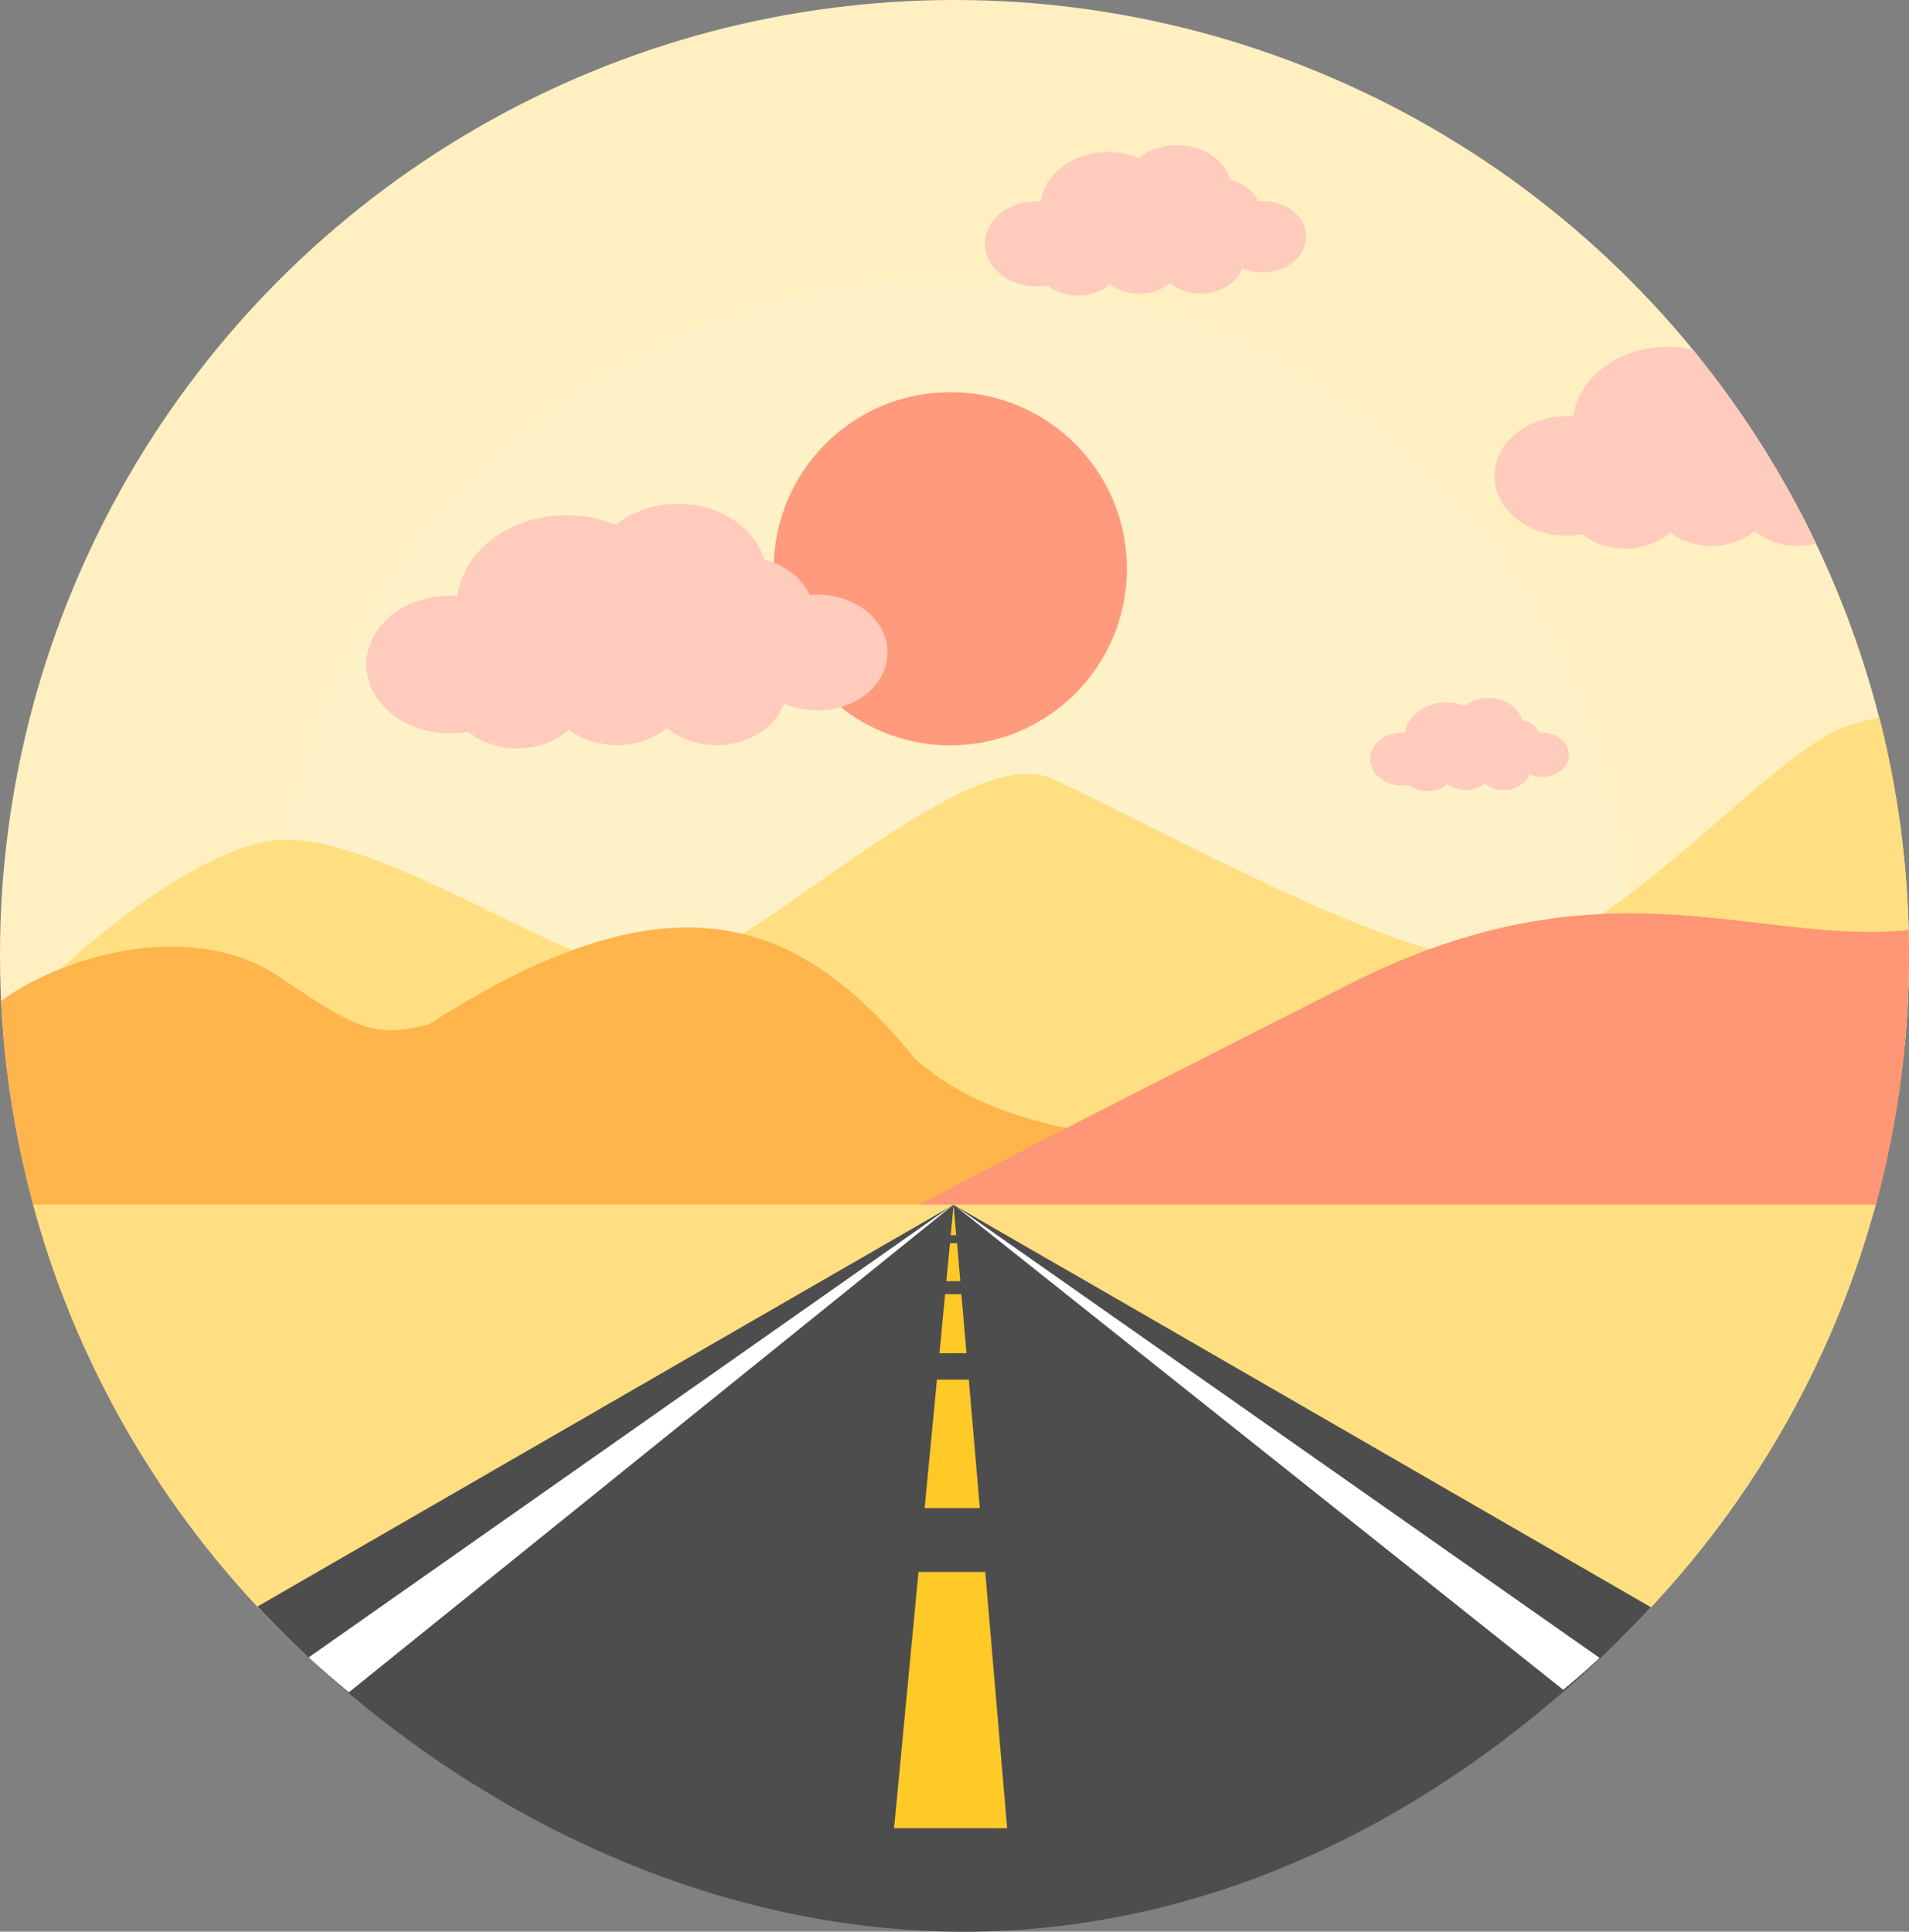 <?xml version="1.0" encoding="utf-8"?>
<!-- Generator: Adobe Illustrator 21.1.0, SVG Export Plug-In . SVG Version: 6.00 Build 0)  -->
<svg version="1.1" id="Layer_1" xmlns="http://www.w3.org/2000/svg" xmlns:xlink="http://www.w3.org/1999/xlink" x="0px" y="0px"
	 width="105.5px" height="106.75px" viewBox="0 0 105.5 106.75" style="enable-background:new 0 0 105.5 106.75;"
	 xml:space="preserve">
<rect x="0" y="0" width="105.5" height="106.75" fill="#808080" stroke="none"/>
<style type="text/css">
	.st0{fill:#B1E9F1;}
	.st1{fill:#BBA9A3;}
	.st2{fill:#9F877E;}
	.st3{fill:#6C4C40;}
	.st4{fill:#FFFF00;}
	.st5{fill:#9C9C9C;}
	.st6{fill:#FFD500;}
	.st7{fill:#808080;}
	.st8{fill:#83BED6;}
	.st9{fill:#A4D8ED;}
	.st10{fill:#FFFFFF;}
	.st11{fill:#666666;}
	.st12{fill:#607C89;}
	.st13{fill:#445A64;}
	.st14{fill:#999999;}
	.st15{fill:#4D4D4D;}
	.st16{fill:#263238;}
	.st17{fill:#B3B3B3;}
	.st18{fill:#3E2622;}
	.st19{fill:none;}
	.st20{fill:#64D7F2;}
	.st21{fill:#324A5E;}
	.st22{fill:#FF7058;}
	.st23{fill:#E6E9EE;}
	.st24{fill:#FFEFC1;}
	.st25{fill:#FFF1C7;}
	.st26{fill:#FFDF81;}
	.st27{fill:#FFB54C;}
	.st28{fill:#FF9675;}
	.st29{fill:#FFC928;}
	.st30{fill:#FF9B7C;}
	.st31{fill:#FECBBC;}
	.st32{fill:#E9FFC2;}
	.st33{fill:#FDB62F;}
	.st34{fill:#6B962A;}
	.st35{fill:#88B337;}
	.st36{fill:#FFA83D;}
	.st37{fill:#FD7B2F;}
	.st38{fill:#DBDBDB;}
	.st39{fill:#F9F387;}
	.st40{fill:#736357;}
	.st41{fill:#534741;}
	.st42{fill:#E5D8C6;}
	.st43{fill:#D3C4B2;}
	.st44{fill:#EDE3D6;}
</style>
<g>
	<g>
		<circle class="st24" cx="52.75" cy="52.75" r="52.75"/>
	</g>
	<path class="st25" d="M15.25,53.9v0.93c0.01,2.35,0.18,2.87,0.51,4.27l0.02,0c2.83,16.56,16.51,29.41,33.47,30.96l0.14,0.01
		c0.22,0.02,0.45,0.04,0.67,0.05l0.3,0.02c0.19,0.01,0.38,0.02,0.58,0.03c0.12,0.01,0.25,0.01,0.37,0.01c0.17,0,0.34,0.01,0.52,0.02
		c0.2,0,0.4,0,0.6,0.01c0.1,0,0.2,0,0.29,0h0.04c0.28,0,0.56-0.01,0.84-0.01l0.13,0c0.27-0.01,0.53-0.02,0.79-0.03l0.22-0.01
		c0.23-0.01,0.47-0.03,0.7-0.04l0.33-0.03c0.15-0.01,0.3-0.03,0.45-0.04c16.81-1.57,30.39-14.23,33.35-30.6
		c0.36-1.4,0.36-1.84,0.55-4.07l0,0h0.04l0,0l0,0c0.01-0.14,0.01-0.28,0.01-0.42v-0.01v-0.01v-0.01v-0.02V54.9v-0.01l0,0v-0.01
		v-0.01v-0.03v-0.01v-0.01v-0.01V54.8h0v-0.01v-0.01v-0.01v-0.01v-0.01v-0.01v-0.01c0.24-2.79-0.13-7.38-1.08-10.94l-0.05-0.19
		c-4.08-16.27-18.8-28.32-36.34-28.32c-17.96,0-32.97,12.64-36.62,29.52l0,0c0,0.01-0.01,0.03-0.01,0.04l-0.06,0.23l-0.04,0.14
		l-0.07,0.25c-0.46,1.91-0.61,4.19-0.65,6.19c-0.01,0.37-0.02,0.74-0.02,1.11v0.07C15.25,53.2,15.25,53.56,15.25,53.9z"/>
	<path class="st26" d="M2.21,54.62c0,0,7.49-7.44,12.87-8.17s16.14,6.97,20.64,7.39c4.5,0.42,17.35-13.11,22.4-10.82
		c5.05,2.29,16.69,8.85,23.17,9.99c6.48,1.14,16.25-11.45,20.86-12.91c0.58-0.18,1.15-0.34,1.71-0.46
		c1.07,4.19,1.64,8.58,1.64,13.11c0,1.69-0.08,3.37-0.24,5.02c-22.37,4.26-77.03,12.34-88.87,7.52C4.41,60.41,2.21,54.62,2.21,54.62
		z"/>
	<path class="st27" d="M0.06,55.32c2.98-2.27,10.37-4.75,15.42-1.31c4.48,3.04,5.32,3.31,8.22,2.6c13.55-8.73,20.54-5.87,26.94,1.97
		c7.8,6.87,23.09,3.15,26.84,6.48c3.75,3.33-0.94,4.37-0.94,4.37L4.7,74.54C2.02,68.64,0.39,62.15,0.06,55.32z"/>
	<path class="st28" d="M105.48,51.4c-8.7,0.84-16.77-4.19-31.02,3.04c-14.83,7.53-33.2,16.78-30.28,16.24
		c2.87-0.54,38.67-2.79,59.37-3.66c1.27-4.54,1.95-9.32,1.95-14.27C105.5,52.3,105.49,51.85,105.48,51.4z"/>
	<path class="st26" d="M1.83,66.57h101.83C97.59,89,77.1,105.5,52.75,105.5C28.4,105.5,7.91,89,1.83,66.57z"/>
	<path class="st15" d="M91.24,88.82L59.73,70.63l-1.83-1.05l-5.2-3l-6.76,3.9l-2.24,1.29L14.23,88.78
		c9.63,10.28,23.82,17.97,39.02,17.97C68.43,106.75,81.61,99.09,91.24,88.82z"/>
	<g>
		<path class="st10" d="M86.39,93.38L52.7,66.57l35.7,25.05C87.75,92.23,87.08,92.81,86.39,93.38z M19.28,93.52
			c-0.76-0.62-1.5-1.27-2.22-1.93l35.23-24.74l0.41-0.28L19.28,93.52z"/>
		<path class="st29" d="M49.41,101.03l1.35-14.16h3.69l1.21,14.16H49.41z M51.1,83.34l0.68-7.1h1.76l0.61,7.1H51.1z M51.92,74.78
			l0.31-3.26h0.9l0.28,3.26L51.92,74.78L51.92,74.78z M52.3,70.8l0.2-2.1h0.39l0.18,2.1H52.3z M52.54,68.26l0.16-1.69l0.14,1.69
			H52.54z"/>
	</g>
	<path class="st30" d="M52.52,21.67c5.39,0,9.76,4.37,9.76,9.76c0,5.39-4.37,9.76-9.76,9.76c-5.39,0-9.76-4.37-9.76-9.76
		C42.76,26.04,47.13,21.67,52.52,21.67z"/>
	<g>
		<path class="st31" d="M31.3,28.47c0.98,0,1.9,0.19,2.72,0.53c0.89-0.71,2.1-1.16,3.44-1.16c2.32,0,4.26,1.32,4.78,3.1
			c1.16,0.29,2.09,1.01,2.51,1.94c0.14-0.01,0.28-0.02,0.42-0.02c2.14,0,3.88,1.43,3.88,3.2c0,1.77-1.74,3.2-3.88,3.2
			c-0.67,0-1.3-0.14-1.84-0.38c-0.47,1.33-1.96,2.3-3.72,2.3c-1.08,0-2.05-0.36-2.76-0.95c-0.7,0.59-1.68,0.95-2.76,0.95
			c-1.02,0-1.95-0.33-2.65-0.86c-0.71,0.64-1.73,1.04-2.86,1.04c-1.06,0-2.02-0.35-2.72-0.92c-0.32,0.06-0.65,0.09-0.99,0.09
			c-2.55,0-4.62-1.71-4.62-3.81c0-2.11,2.07-3.81,4.62-3.81c0.14,0,0.28,0.01,0.41,0.02C25.61,30.42,28.18,28.47,31.3,28.47z"/>
		<path class="st31" d="M79.93,38.81c0.37,0,0.73,0.07,1.04,0.2c0.34-0.27,0.8-0.44,1.31-0.44c0.89,0,1.63,0.51,1.83,1.19
			c0.44,0.11,0.8,0.38,0.96,0.74c0.05,0,0.11-0.01,0.16-0.01c0.82,0,1.48,0.55,1.48,1.22s-0.66,1.22-1.48,1.22
			c-0.26,0-0.5-0.05-0.7-0.15c-0.18,0.51-0.75,0.88-1.42,0.88c-0.41,0-0.78-0.14-1.05-0.36c-0.27,0.22-0.64,0.36-1.05,0.36
			c-0.39,0-0.75-0.12-1.01-0.33c-0.27,0.25-0.66,0.4-1.09,0.4c-0.41,0-0.77-0.13-1.04-0.35c-0.12,0.02-0.25,0.03-0.38,0.03
			c-0.97,0-1.77-0.65-1.77-1.46c0-0.81,0.79-1.46,1.77-1.46c0.05,0,0.11,0,0.16,0.01C77.76,39.56,78.74,38.81,79.93,38.81z"/>
		<path class="st31" d="M61.24,8.4c0.6,0,1.17,0.12,1.68,0.33c0.55-0.44,1.29-0.71,2.12-0.71c1.43,0,2.62,0.82,2.94,1.91
			c0.71,0.18,1.29,0.62,1.55,1.19c0.08-0.01,0.17-0.01,0.26-0.01c1.32,0,2.39,0.88,2.39,1.97s-1.07,1.97-2.39,1.97
			c-0.41,0-0.8-0.08-1.14-0.24c-0.29,0.82-1.21,1.42-2.29,1.42c-0.66,0-1.26-0.22-1.7-0.58c-0.43,0.36-1.03,0.58-1.7,0.58
			c-0.63,0-1.21-0.2-1.63-0.53c-0.44,0.39-1.06,0.64-1.76,0.64c-0.65,0-1.25-0.22-1.68-0.57c-0.2,0.04-0.4,0.05-0.61,0.05
			c-1.57,0-2.85-1.05-2.85-2.35c0-1.3,1.27-2.35,2.85-2.35c0.08,0,0.17,0,0.25,0.01C57.74,9.6,59.32,8.4,61.24,8.4z"/>
		<path class="st31" d="M92.17,19.16c0.48,0,0.94,0.05,1.37,0.15c2.68,3.27,4.98,6.87,6.83,10.73c-0.32,0.08-0.66,0.13-1.01,0.13
			c-0.93,0-1.78-0.31-2.39-0.82c-0.61,0.51-1.45,0.82-2.39,0.82c-0.89,0-1.69-0.29-2.29-0.75c-0.61,0.55-1.5,0.9-2.48,0.9
			c-0.92,0-1.75-0.3-2.36-0.8c-0.28,0.05-0.57,0.08-0.86,0.08c-2.21,0-4-1.48-4-3.3c0-1.82,1.79-3.3,4-3.3
			c0.12,0,0.24,0.01,0.36,0.01C87.25,20.84,89.47,19.16,92.17,19.16z"/>
	</g>
</g>
</svg>
